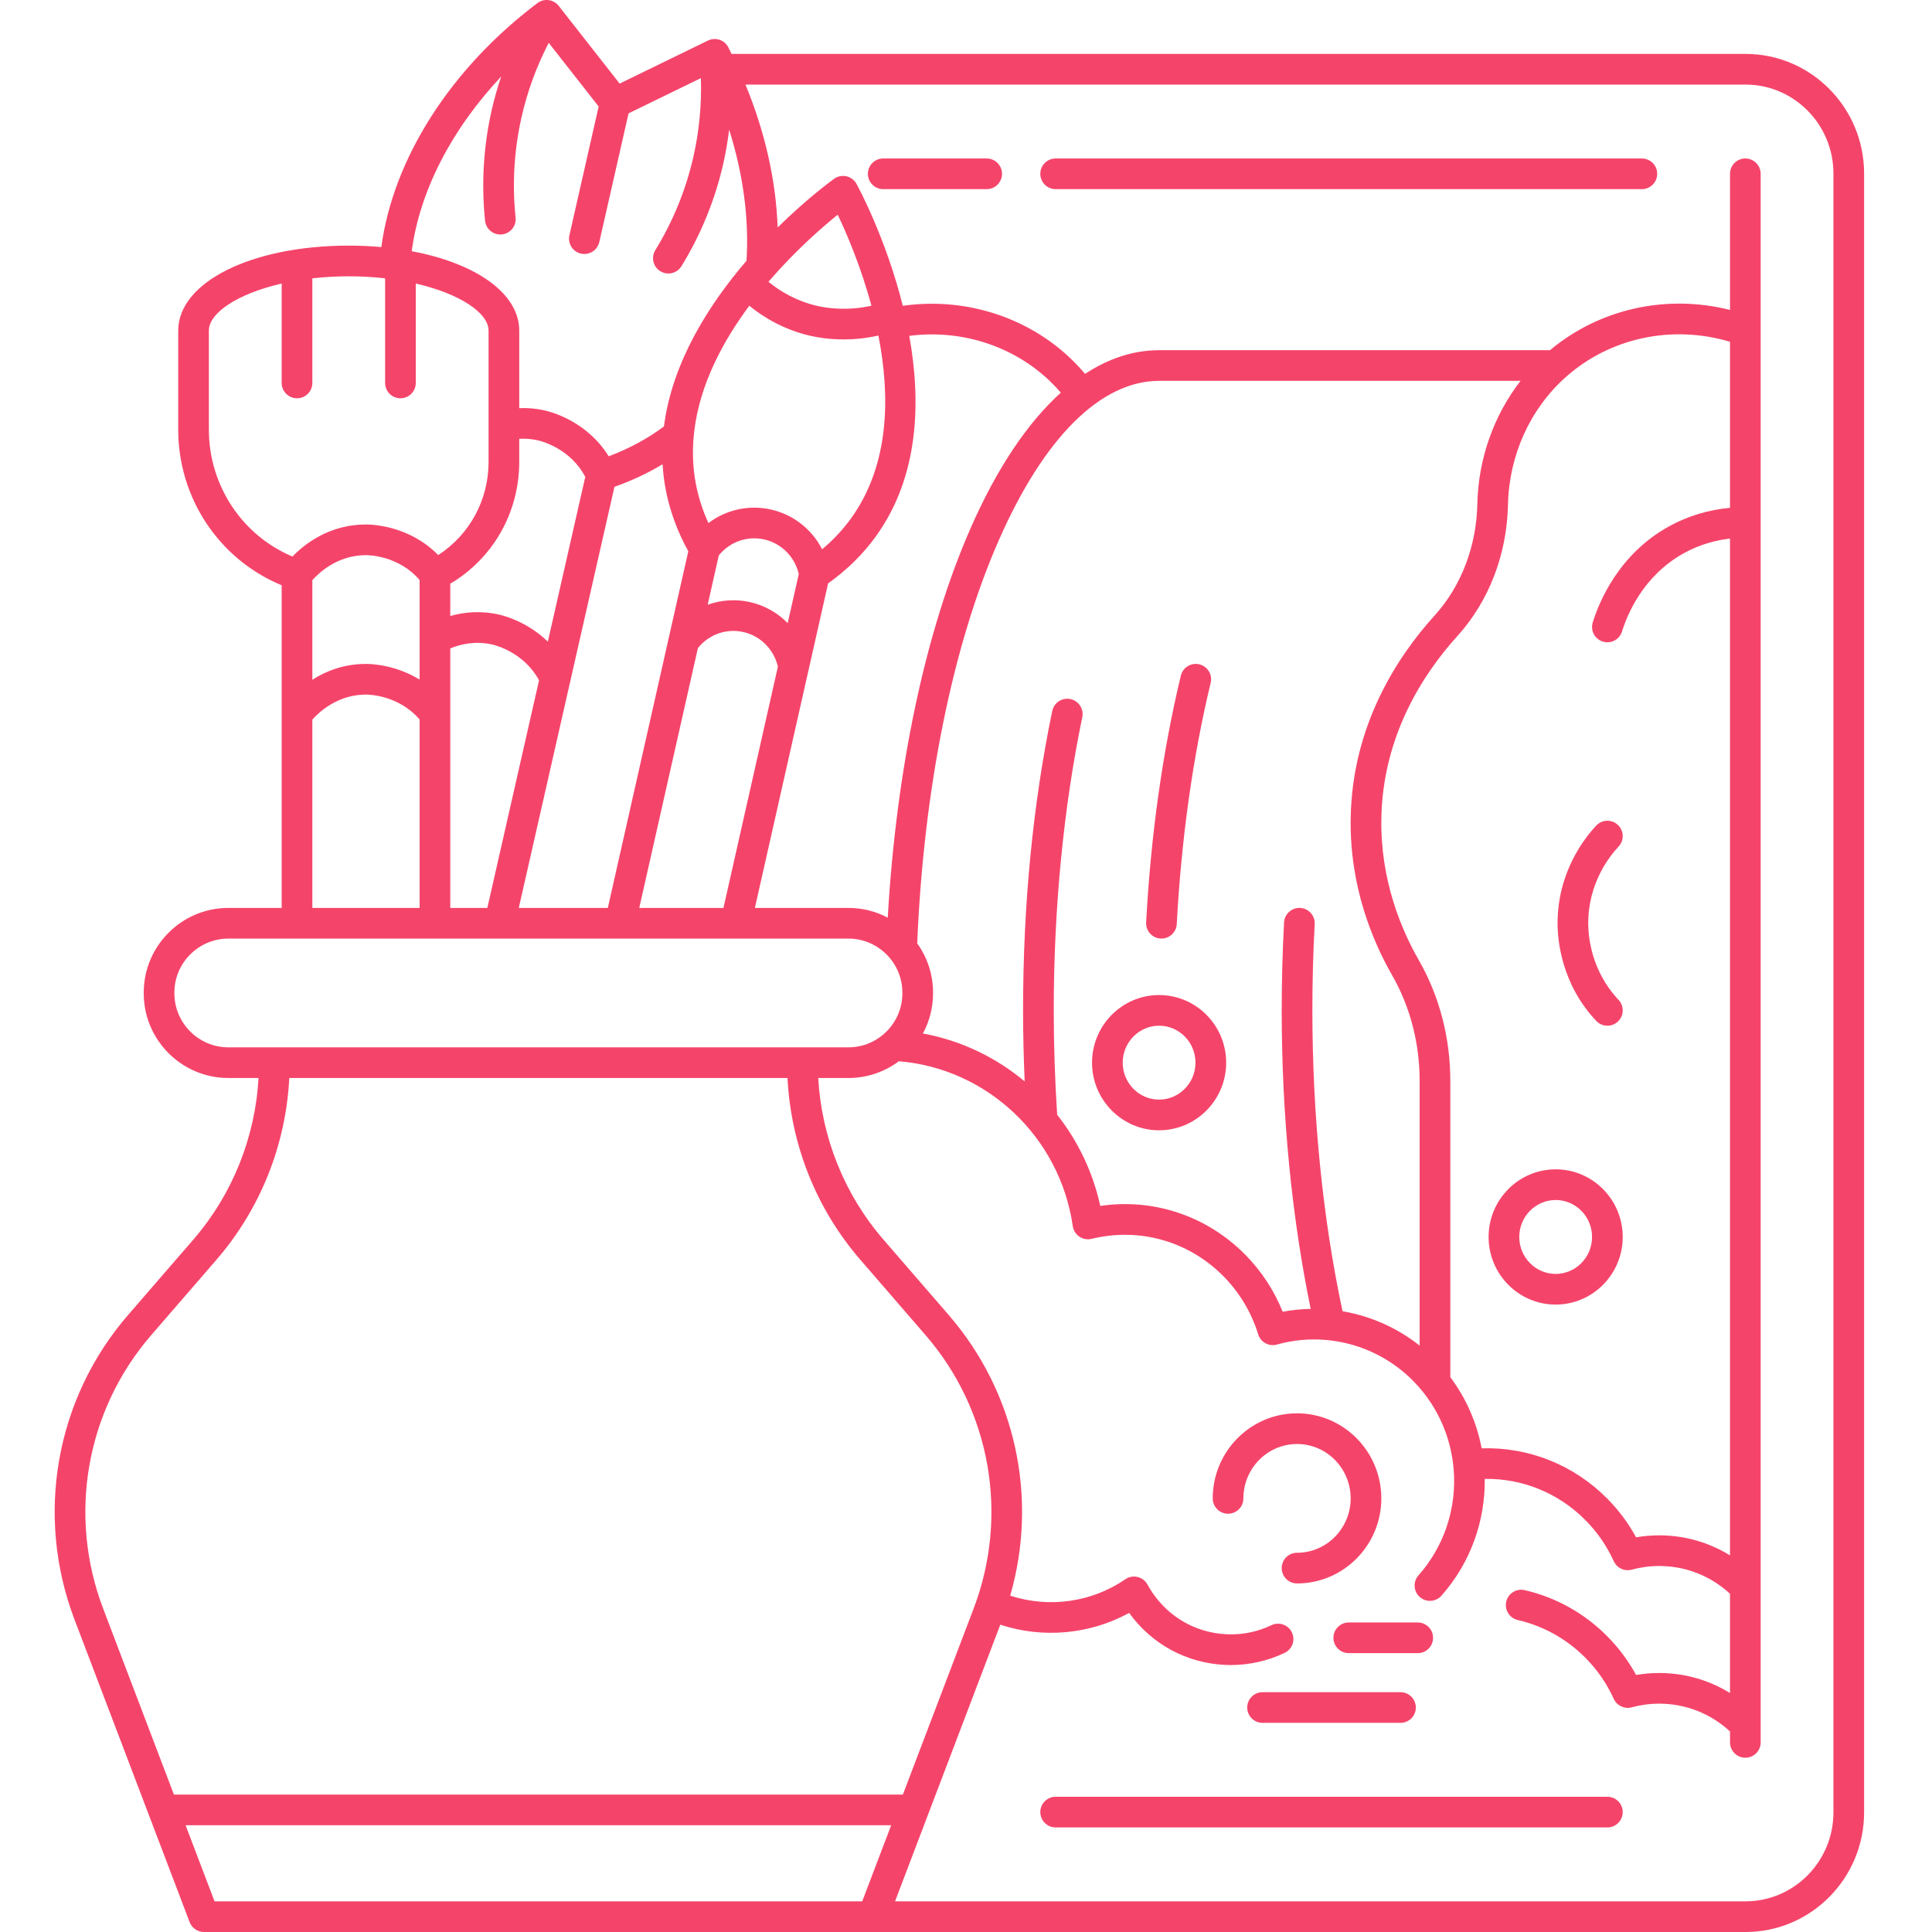<svg width="106" height="106" viewBox="0 0 106 106" fill="none" xmlns="http://www.w3.org/2000/svg">
<path d="M87.578 56.012C87.743 56.188 87.966 56.276 88.19 56.276C88.397 56.276 88.604 56.201 88.767 56.047C89.105 55.729 89.121 55.197 88.802 54.858C87.301 53.265 87.139 51.388 87.139 50.654C87.139 48.453 88.302 46.981 88.802 46.45C89.121 46.112 89.105 45.579 88.767 45.261C88.428 44.942 87.896 44.958 87.578 45.296C86.94 45.973 85.457 47.85 85.457 50.654C85.457 51.588 85.663 53.98 87.578 56.012Z" fill="#F5446A"/>
<path d="M85.352 64.156C83.323 64.156 81.673 65.82 81.673 67.866C81.673 69.912 83.323 71.576 85.352 71.576C87.381 71.576 89.031 69.912 89.031 67.866C89.031 65.82 87.381 64.156 85.352 64.156ZM85.352 69.894C84.251 69.894 83.355 68.984 83.355 67.866C83.355 66.748 84.251 65.839 85.352 65.839C86.453 65.839 87.349 66.748 87.349 67.866C87.349 68.984 86.453 69.894 85.352 69.894Z" fill="#F5446A"/>
<path d="M75.787 82.21C75.787 79.637 73.713 77.543 71.162 77.543C68.612 77.543 66.537 79.637 66.537 82.21C66.537 82.674 66.913 83.051 67.378 83.051C67.843 83.051 68.219 82.674 68.219 82.21C68.219 80.564 69.54 79.226 71.162 79.226C72.785 79.226 74.105 80.564 74.105 82.21C74.105 83.855 72.785 85.193 71.162 85.193C70.698 85.193 70.321 85.57 70.321 86.034C70.321 86.499 70.698 86.876 71.162 86.876C73.713 86.876 75.787 84.782 75.787 82.21Z" fill="#F5446A"/>
<path d="M88.19 98.58H57.919C57.454 98.58 57.077 98.957 57.077 99.421C57.077 99.886 57.454 100.263 57.919 100.263H88.19C88.655 100.263 89.031 99.886 89.031 99.421C89.031 98.957 88.655 98.58 88.19 98.58Z" fill="#F5446A"/>
<path d="M69.27 94.525H76.838C77.303 94.525 77.68 94.149 77.68 93.684C77.68 93.22 77.303 92.843 76.838 92.843H69.27C68.806 92.843 68.429 93.22 68.429 93.684C68.429 94.149 68.806 94.525 69.27 94.525Z" fill="#F5446A"/>
<path d="M73.159 89.859C73.159 90.324 73.536 90.7 74 90.7H77.784C78.249 90.7 78.626 90.324 78.626 89.859C78.626 89.395 78.249 89.018 77.784 89.018H74C73.536 89.018 73.159 89.395 73.159 89.859Z" fill="#F5446A"/>
<path d="M95.772 2.958H40.138C40.079 2.838 40.022 2.718 39.96 2.598C39.752 2.19 39.255 2.025 38.843 2.225L33.997 4.586L30.654 0.322C30.371 -0.038 29.852 -0.107 29.486 0.17C24.718 3.764 21.57 8.71 20.922 13.556C20.346 13.504 19.749 13.476 19.133 13.476C13.8 13.476 9.778 15.482 9.778 18.142V23.57C9.778 27.341 12.035 30.698 15.454 32.111V49.813H12.532C9.97 49.813 7.886 51.897 7.886 54.458V54.499C7.886 57.061 9.97 59.145 12.532 59.145H14.185C14.001 62.416 12.747 65.54 10.602 68.018L7.026 72.148C3.043 76.75 1.917 83.153 4.089 88.859L10.404 105.458C10.529 105.784 10.842 106 11.191 106H47.887H95.772C99.358 106 102.275 103.055 102.275 99.436V9.522C102.275 5.903 99.358 2.958 95.772 2.958ZM27.499 4.199C27.296 4.8 27.12 5.411 26.979 6.033C26.526 8.029 26.403 10.075 26.614 12.112C26.659 12.544 27.024 12.866 27.45 12.866C27.479 12.866 27.508 12.864 27.538 12.861C28 12.813 28.336 12.4 28.288 11.938C28.095 10.084 28.207 8.222 28.62 6.405C28.941 4.99 29.442 3.632 30.107 2.351L32.846 5.843L31.241 12.908C31.137 13.361 31.421 13.812 31.875 13.915C31.937 13.929 32 13.936 32.062 13.936C32.446 13.936 32.793 13.671 32.881 13.281L34.486 6.219L38.454 4.286C38.501 5.735 38.365 7.183 38.043 8.601C37.63 10.418 36.927 12.141 35.954 13.725C35.711 14.12 35.834 14.638 36.23 14.882C36.368 14.966 36.52 15.006 36.67 15.006C36.953 15.006 37.229 14.864 37.388 14.605C38.458 12.865 39.23 10.97 39.684 8.974C39.824 8.358 39.928 7.738 40.005 7.115C40.775 9.553 41.106 12.015 40.957 14.308C38.905 16.696 36.879 19.864 36.428 23.396C35.535 24.064 34.52 24.613 33.397 25.035C32.234 23.158 30.329 22.621 29.922 22.527C29.447 22.416 28.968 22.373 28.489 22.393V18.142C28.489 16.098 26.111 14.44 22.589 13.783C23.028 10.472 24.781 7.089 27.499 4.199ZM44.461 18.424C44.818 18.506 45.47 18.623 46.295 18.623C46.86 18.623 47.506 18.566 48.193 18.409C48.84 21.697 48.828 25.471 46.7 28.431C46.252 29.055 45.717 29.625 45.107 30.137C44.551 29.051 43.545 28.242 42.318 27.96C41.091 27.677 39.837 27.965 38.868 28.7C38.536 27.968 38.298 27.218 38.161 26.456C38.02 25.673 37.99 24.899 38.043 24.139L38.093 23.629C38.401 21.094 39.65 18.739 41.111 16.775C41.91 17.425 43.023 18.093 44.461 18.424ZM42.161 15.461C42.254 15.353 42.346 15.248 42.439 15.144C42.444 15.137 42.45 15.132 42.455 15.126C43.803 13.606 45.144 12.441 45.962 11.78C46.449 12.804 47.231 14.615 47.811 16.771C46.461 17.08 45.316 16.894 44.84 16.784C43.692 16.52 42.801 15.983 42.161 15.461ZM49.887 18.427C52.6 18.076 55.341 18.89 57.359 20.684C57.659 20.95 57.94 21.24 58.203 21.544C56.371 23.198 54.689 25.703 53.254 28.975C50.775 34.624 49.176 42.162 48.707 50.348C48.061 50.007 47.326 49.813 46.546 49.813H41.417L45.434 32.008C46.471 31.27 47.357 30.4 48.066 29.413C50.44 26.11 50.534 22.005 49.887 18.427ZM87.943 35.203C88.025 35.228 88.109 35.24 88.19 35.24C88.55 35.24 88.883 35.007 88.994 34.645C89.263 33.769 90.131 31.598 92.381 30.354C93.283 29.854 94.176 29.635 94.917 29.55V85.337C93.758 84.62 92.424 84.237 91.028 84.237C90.605 84.237 90.182 84.273 89.765 84.346C89.342 83.57 88.813 82.859 88.186 82.226C86.344 80.364 83.869 79.384 81.292 79.463C81.027 78.074 80.453 76.734 79.572 75.558V59.302C79.572 56.94 78.973 54.648 77.84 52.673C76.875 50.989 75.735 48.279 75.788 44.93C75.859 40.366 78.094 36.957 79.956 34.902C81.691 32.986 82.678 30.424 82.737 27.686C82.795 24.977 83.952 22.425 85.911 20.684C88.345 18.52 91.749 17.804 94.917 18.752V27.861C93.736 27.97 92.588 28.317 91.567 28.881C88.78 30.423 87.715 33.081 87.386 34.152C87.249 34.596 87.499 35.066 87.943 35.203ZM81.055 27.65C81.005 29.983 80.171 32.157 78.709 33.772C76.653 36.042 74.185 39.816 74.105 44.903C74.046 48.634 75.31 51.643 76.38 53.509C77.367 55.23 77.889 57.233 77.889 59.302V73.827C76.648 72.843 75.19 72.203 73.66 71.942C72.577 66.896 72.004 61.204 72.004 55.435C72.004 53.851 72.046 52.258 72.131 50.699C72.156 50.235 71.8 49.839 71.336 49.814C70.871 49.789 70.476 50.145 70.451 50.608C70.365 52.197 70.321 53.821 70.321 55.435C70.321 61.137 70.87 66.773 71.912 71.812C71.4 71.823 70.886 71.872 70.375 71.969C69.907 70.804 69.206 69.733 68.321 68.839C66.206 66.701 63.286 65.734 60.367 66.163C59.96 64.298 59.136 62.599 58.003 61.162C57.879 59.281 57.814 57.356 57.814 55.435C57.814 49.84 58.355 44.278 59.38 39.35C59.474 38.895 59.182 38.45 58.727 38.355C58.271 38.261 57.827 38.553 57.732 39.008C56.67 44.118 56.131 49.645 56.131 55.435C56.131 56.737 56.163 58.039 56.219 59.33C54.636 58.01 52.724 57.085 50.635 56.703C50.99 56.047 51.192 55.296 51.192 54.499V54.458C51.192 53.452 50.869 52.52 50.323 51.758C50.679 43.261 52.263 35.42 54.795 29.651C57.272 24.006 60.397 20.896 63.594 20.896H83.426C81.956 22.794 81.108 25.167 81.055 27.65ZM27.03 35.366C27.212 35.409 28.756 35.81 29.575 37.325L26.738 49.813H24.704V35.576C25.308 35.326 26.113 35.154 27.03 35.366ZM24.704 33.797V32.026C27.051 30.635 28.488 28.12 28.488 25.341V24.076C28.841 24.056 29.193 24.085 29.541 24.166C29.726 24.209 31.299 24.615 32.111 26.166L30.058 35.203C28.973 34.149 27.729 33.801 27.411 33.727C26.385 33.489 25.465 33.581 24.704 33.797ZM33.712 26.71C34.657 26.375 35.54 25.962 36.353 25.472C36.378 25.895 36.427 26.323 36.505 26.754C36.721 27.954 37.145 29.127 37.764 30.246L33.349 49.813H28.463L33.712 26.71ZM38.29 35.558C38.89 34.807 39.856 34.463 40.794 34.679C41.736 34.896 42.461 35.633 42.679 36.578L39.693 49.813H35.073L38.29 35.558ZM38.827 33.18L39.436 30.476C40.036 29.726 41.002 29.383 41.94 29.599C42.881 29.816 43.607 30.552 43.825 31.495L43.218 34.188C42.67 33.629 41.968 33.223 41.172 33.039C40.372 32.855 39.562 32.914 38.827 33.18ZM11.46 23.57V18.142C11.46 17.168 13.032 16.114 15.454 15.557V21.011C15.454 21.476 15.831 21.852 16.295 21.852C16.76 21.852 17.137 21.476 17.137 21.011V15.271C17.768 15.199 18.437 15.159 19.133 15.159C19.83 15.159 20.498 15.199 21.13 15.271V21.011C21.13 21.476 21.507 21.852 21.971 21.852C22.436 21.852 22.812 21.476 22.812 21.011V15.557C25.235 16.114 26.806 17.168 26.806 18.142V25.341C26.806 27.439 25.76 29.343 24.043 30.454C22.489 28.869 20.499 28.776 20.079 28.776C18.071 28.776 16.71 29.849 16.045 30.535C13.281 29.369 11.46 26.637 11.46 23.57ZM20.079 36.426C18.852 36.426 17.87 36.827 17.137 37.296V31.83C17.524 31.396 18.541 30.458 20.079 30.458C20.268 30.458 21.888 30.498 23.022 31.823V37.287C21.72 36.485 20.41 36.426 20.079 36.426ZM23.022 39.477V49.813H17.137V39.48C17.524 39.047 18.54 38.108 20.079 38.108C20.268 38.108 21.888 38.152 23.022 39.477ZM12.532 57.463C10.898 57.463 9.568 56.133 9.568 54.5V54.459C9.568 52.825 10.898 51.496 12.532 51.496H46.546C48.18 51.496 49.509 52.825 49.509 54.459V54.5C49.509 56.133 48.18 57.463 46.546 57.463H12.532ZM5.661 88.26C3.711 83.134 4.721 77.382 8.299 73.25L11.874 69.119C14.284 66.336 15.685 62.821 15.872 59.145H43.206C43.393 62.822 44.794 66.336 47.204 69.119L50.779 73.25C54.357 77.382 55.367 83.134 53.417 88.26L49.536 98.461H9.542L5.661 88.26ZM47.307 104.317H11.771L10.182 100.143H48.895L47.307 104.317ZM100.592 99.436C100.592 102.127 98.43 104.317 95.772 104.317H49.107L54.882 89.139C57.216 89.909 59.798 89.674 61.951 88.493C63.183 90.204 65.102 91.254 67.235 91.346C67.333 91.351 67.432 91.353 67.53 91.353C68.551 91.353 69.566 91.124 70.484 90.685C70.903 90.484 71.081 89.982 70.88 89.563C70.68 89.144 70.178 88.967 69.758 89.167C68.989 89.535 68.165 89.703 67.308 89.665C65.473 89.586 63.846 88.566 62.956 86.937C62.736 86.534 62.234 86.383 61.828 86.595C61.791 86.614 61.755 86.636 61.723 86.66C59.88 87.92 57.53 88.236 55.425 87.546C56.971 82.19 55.732 76.4 52.052 72.149L48.476 68.018C46.331 65.54 45.077 62.417 44.892 59.145H46.546C47.584 59.145 48.543 58.803 49.317 58.226C54.157 58.623 58.14 62.369 58.855 67.249C58.858 67.273 58.862 67.297 58.867 67.322C58.958 67.765 59.384 68.055 59.83 67.982C59.854 67.978 59.879 67.973 59.903 67.967C62.522 67.33 65.221 68.098 67.125 70.022C68.001 70.907 68.657 72.002 69.024 73.188C69.147 73.624 69.596 73.885 70.038 73.775C70.046 73.772 70.055 73.77 70.064 73.768C72.722 73.027 75.582 73.79 77.53 75.76C80.415 78.676 80.545 83.364 77.825 86.433C77.517 86.78 77.549 87.312 77.896 87.62C78.057 87.762 78.255 87.832 78.454 87.832C78.686 87.832 78.918 87.736 79.084 87.549C80.702 85.723 81.489 83.426 81.461 81.14C83.528 81.108 85.509 81.912 86.99 83.409C87.638 84.064 88.16 84.82 88.54 85.656C88.711 86.032 89.128 86.228 89.526 86.12C90.017 85.987 90.522 85.919 91.028 85.919C92.483 85.919 93.851 86.458 94.917 87.442V92.889C93.759 92.173 92.425 91.79 91.028 91.79C90.605 91.79 90.182 91.826 89.765 91.898C89.342 91.123 88.813 90.412 88.187 89.779C86.936 88.514 85.367 87.638 83.649 87.244C83.195 87.14 82.745 87.423 82.641 87.876C82.537 88.329 82.82 88.78 83.273 88.884C84.679 89.207 85.965 89.925 86.991 90.962C87.639 91.617 88.16 92.373 88.54 93.209C88.711 93.585 89.129 93.781 89.527 93.673C90.017 93.54 90.522 93.472 91.029 93.472C92.483 93.472 93.851 94.011 94.918 94.995V95.596C94.918 96.061 95.294 96.438 95.759 96.438C96.223 96.438 96.6 96.061 96.6 95.596V9.537C96.6 9.072 96.223 8.695 95.759 8.695C95.294 8.695 94.918 9.072 94.918 9.537V17.005C91.438 16.127 87.768 16.933 85.041 19.214H63.594C62.2 19.214 60.837 19.658 59.533 20.512C59.205 20.126 58.854 19.761 58.477 19.426C56.06 17.277 52.769 16.318 49.532 16.778C48.619 13.117 47.121 10.324 46.993 10.09C46.878 9.878 46.677 9.726 46.441 9.673C46.206 9.619 45.959 9.669 45.763 9.81C45.611 9.92 44.281 10.89 42.666 12.481C42.575 9.905 41.976 7.252 40.901 4.641H95.772C98.43 4.641 100.592 6.831 100.592 9.522V99.436H100.592Z" fill="#F5446A"/>
<path d="M90.082 8.695H57.919C57.454 8.695 57.077 9.072 57.077 9.537C57.077 10.001 57.454 10.378 57.919 10.378H90.082C90.547 10.378 90.923 10.001 90.923 9.537C90.923 9.072 90.547 8.695 90.082 8.695Z" fill="#F5446A"/>
<path d="M63.677 51.494C63.693 51.495 63.708 51.495 63.724 51.495C64.167 51.495 64.539 51.148 64.563 50.7C64.818 45.99 65.444 41.537 66.424 37.464C66.532 37.012 66.254 36.558 65.802 36.449C65.352 36.34 64.896 36.619 64.788 37.07C63.785 41.242 63.144 45.797 62.883 50.609C62.858 51.072 63.213 51.469 63.677 51.494Z" fill="#F5446A"/>
<path d="M54.134 8.695H48.459C47.994 8.695 47.617 9.072 47.617 9.537C47.617 10.001 47.994 10.378 48.459 10.378H54.134C54.599 10.378 54.976 10.001 54.976 9.537C54.976 9.072 54.599 8.695 54.134 8.695Z" fill="#F5446A"/>
<path d="M63.594 54.594C61.566 54.594 59.915 56.258 59.915 58.304C59.915 60.35 61.566 62.014 63.594 62.014C65.623 62.014 67.274 60.35 67.274 58.304C67.274 56.258 65.623 54.594 63.594 54.594ZM63.594 60.331C62.493 60.331 61.598 59.422 61.598 58.304C61.598 57.186 62.493 56.276 63.594 56.276C64.695 56.276 65.591 57.186 65.591 58.304C65.591 59.422 64.695 60.331 63.594 60.331Z" fill="#F5446A"/>
</svg>
